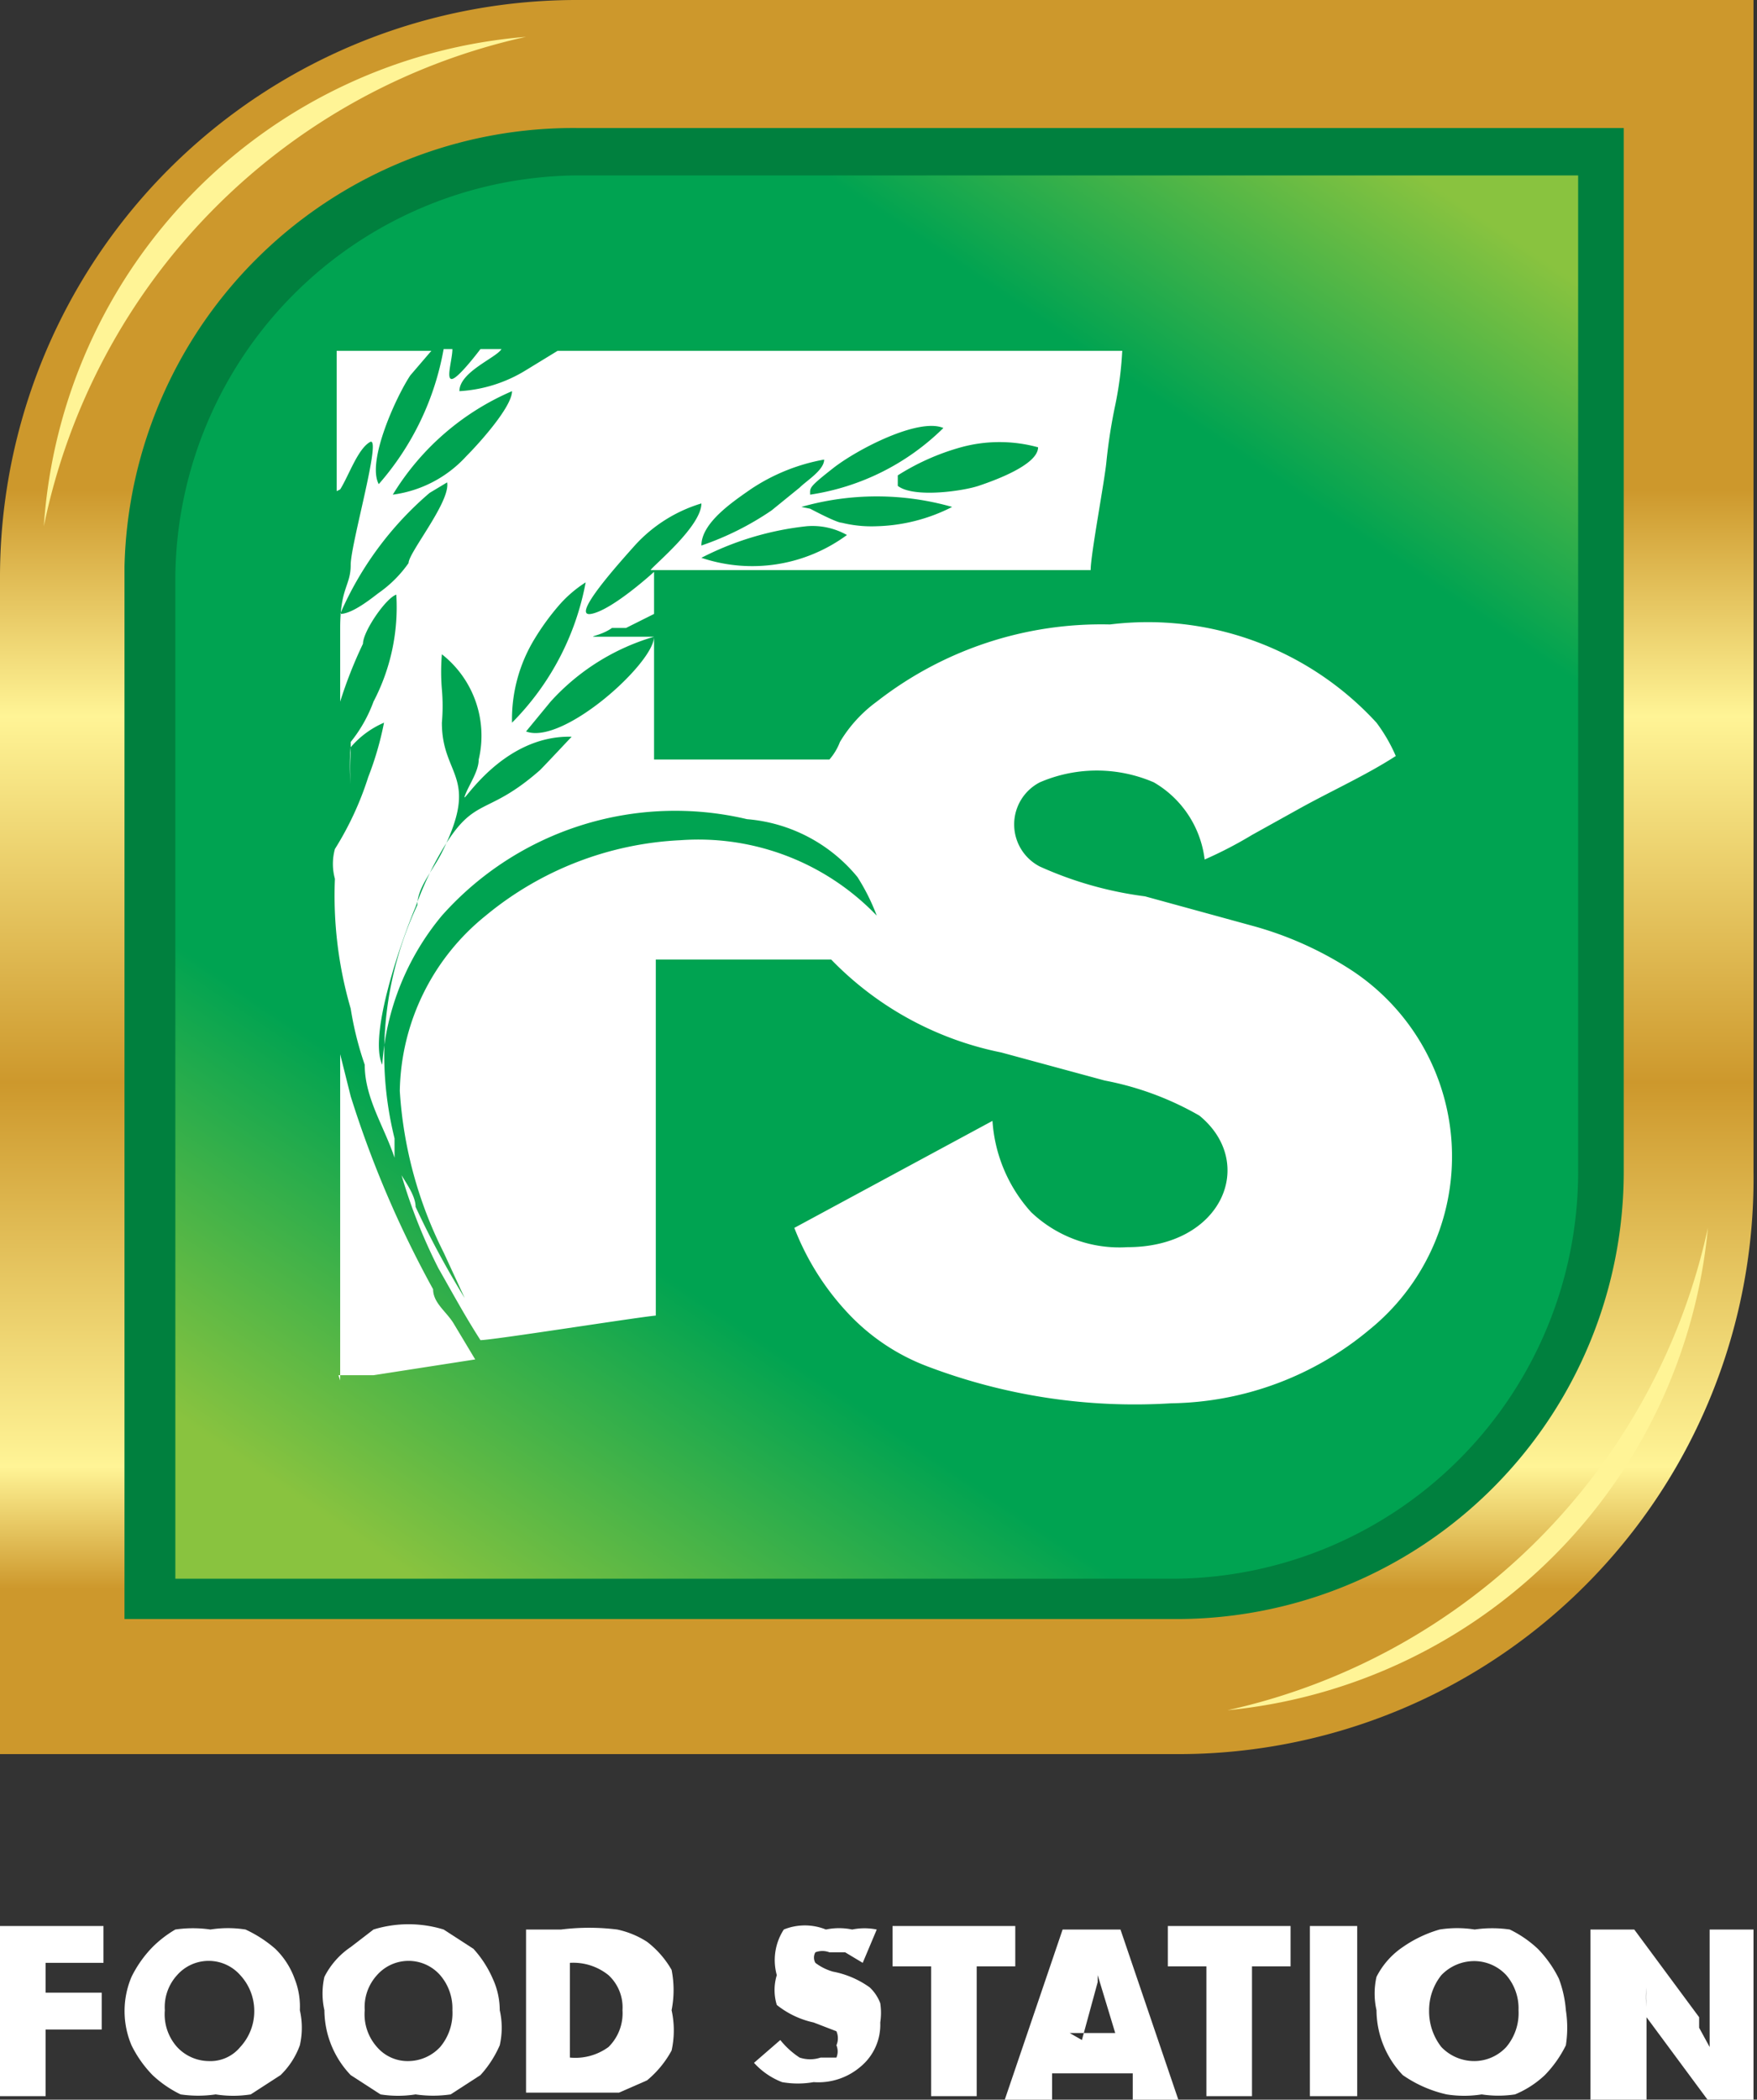 <svg xmlns="http://www.w3.org/2000/svg" xmlns:xlink="http://www.w3.org/1999/xlink" viewBox="0 0 10.02 11.97"><rect x="0" y="0" width="10.02" height="11.97" fill="#333333" stroke="none"/><defs><style>.cls-1,.cls-2,.cls-3,.cls-4,.cls-5{fill-rule:evenodd;}.cls-1{fill:url(#GradientFill_1);}.cls-2{fill:#fff496;}.cls-3{fill:#00803e;}.cls-4{fill:url(#GradientFill_2);}.cls-5,.cls-6{fill:#fff;}</style><linearGradient id="GradientFill_1" x1="5" y1="9.96" x2="5" gradientUnits="userSpaceOnUse"><stop offset="0" stop-color="#cd982c"/><stop offset="0.09" stop-color="#cd982c"/><stop offset="0.16" stop-color="#fff496"/><stop offset="0.38" stop-color="#cd982c"/><stop offset="0.59" stop-color="#fff496"/><stop offset="0.72" stop-color="#cd982c"/><stop offset="1" stop-color="#cd982c"/></linearGradient><linearGradient id="GradientFill_2" x1="1.88" y1="9.62" x2="8.13" y2="0.34" gradientUnits="userSpaceOnUse"><stop offset="0" stop-color="#89c33f"/><stop offset="0.07" stop-color="#89c33f"/><stop offset="0.27" stop-color="#00a351"/><stop offset="0.78" stop-color="#00a351"/><stop offset="0.95" stop-color="#89c33f"/><stop offset="1" stop-color="#89c33f"/></linearGradient></defs><g id="Layer_2" data-name="Layer 2"><g id="Layer_1-2" data-name="Layer 1"><path class="cls-1" d="M10,0H3.3A3.29,3.29,0,0,0,0,3.28V10H6.71A3.28,3.28,0,0,0,10,6.68h0Z"/><path class="cls-2" d="M7,9.75A3.05,3.05,0,0,0,9.74,7,3.6,3.6,0,0,1,7,9.75Z"/><path class="cls-2" d="M3,.21A3,3,0,0,0,.25,3,3.6,3.6,0,0,1,3,.21Z"/><path class="cls-3" d="M9.26.73V6.68A2.55,2.55,0,0,1,6.71,9.23h-6v-6A2.56,2.56,0,0,1,3.3.73Z"/><path class="cls-4" d="M9,6.68V1H3.3A2.31,2.31,0,0,0,1,3.28H1V9H6.71A2.32,2.32,0,0,0,9,6.68Z"/><path class="cls-5" d="M4,3.11c0-.13.18-.25.28-.32a1.1,1.1,0,0,1,.42-.17c0,.06-.1.12-.14.16l-.16.13a1.66,1.66,0,0,1-.4.2Zm0,.07a.91.91,0,0,0,.83-.13A.4.4,0,0,0,4.6,3,1.71,1.71,0,0,0,4,3.18Zm.62-.28s.15.08.18.08A.71.71,0,0,0,5,3a1,1,0,0,0,.43-.11,1.57,1.57,0,0,0-.86,0Zm0-.08a1.37,1.37,0,0,0,.76-.38c-.14-.06-.49.12-.63.23s-.13.11-.13.15ZM2.92,4.12a.88.88,0,0,1,.13-.48,1.4,1.4,0,0,1,.13-.18.7.7,0,0,1,.16-.14,1.53,1.53,0,0,1-.42.8Zm-.68-1.3a1.48,1.48,0,0,1,.68-.59c0,.09-.19.3-.26.37a.69.69,0,0,1-.42.22ZM3,4.17c.21.08.73-.39.73-.54A1.28,1.28,0,0,0,3.14,4L3,4.17ZM5.12,2.71a1.34,1.34,0,0,1,.36-.16.83.83,0,0,1,.44,0c0,.1-.25.19-.34.22s-.37.07-.46,0ZM1.94,3.5c.07,0,.18-.09.22-.12a.69.69,0,0,0,.17-.17c0-.06.24-.35.22-.46l-.1.06a1.9,1.9,0,0,0-.51.69Zm0,4.37c0-.44,0-1,0-1.4,0,0,0-.44,0-.46L2,6.25a6,6,0,0,0,.47,1.1c0,.08.08.13.12.2l.12.2-.58.09-.2,0Zm0-5.08c.05-.08.1-.23.17-.27S2,3.1,2,3.22s-.06.13-.06.36c0,0,0,.4,0,.42a2.52,2.52,0,0,1,.13-.33c0-.07.13-.26.19-.28A1.16,1.16,0,0,1,2.13,4,.81.81,0,0,1,2,4.23s0,0,0,.06a1.15,1.15,0,0,0,0,.18A1.08,1.08,0,0,1,2,4.26a.52.52,0,0,1,.19-.14,1.81,1.81,0,0,1-.09.31,1.79,1.79,0,0,1-.19.41.32.32,0,0,0,0,.17A2.3,2.3,0,0,0,2,5.75a1.87,1.87,0,0,0,.08.32c0,.19.11.35.17.53l0,.07,0-.18a2,2,0,0,1,.13-1.33c0-.1.09-.2.14-.3.22-.44,0-.43,0-.74a1.08,1.08,0,0,0,0-.19,1.2,1.2,0,0,1,0-.2.59.59,0,0,1,.21.6c0,.07-.06.15-.08.21s.21-.35.61-.34c0,0-.15.16-.18.19-.33.29-.38.12-.6.53a1.89,1.89,0,0,0-.11.25c-.08.19-.27.73-.19.9a1.48,1.48,0,0,1,.34-.85,1.78,1.78,0,0,1,1.74-.55A.91.91,0,0,1,4.89,5,1.18,1.18,0,0,1,5,5.22a1.41,1.41,0,0,0-1.12-.43,1.88,1.88,0,0,0-1.11.43,1.31,1.31,0,0,0-.49,1,2.37,2.37,0,0,0,.25.92l.12.26a5,5,0,0,1-.28-.52c0-.06-.05-.13-.08-.18a3.08,3.08,0,0,0,.21.53c.08.14.15.27.24.41l0,0c.07,0,.89-.13,1-.14V5.47h1A1.86,1.86,0,0,0,5.71,6l.59.16a1.73,1.73,0,0,1,.54.2c.33.27.13.75-.41.75a.73.73,0,0,1-.55-.2.86.86,0,0,1-.22-.52L4.53,7a1.5,1.5,0,0,0,.3.48,1.2,1.2,0,0,0,.46.31A3.33,3.33,0,0,0,6.68,8a1.8,1.8,0,0,0,1.13-.42,1.27,1.27,0,0,0-.12-2.06,2,2,0,0,0-.54-.24l-.62-.17a2.11,2.11,0,0,1-.6-.17.27.27,0,0,1,0-.48.82.82,0,0,1,.65,0,.59.59,0,0,1,.29.44l0,0a2.34,2.34,0,0,0,.27-.14l.27-.15c.18-.1.38-.19.55-.3a.93.93,0,0,0-.11-.19,1.77,1.77,0,0,0-1.52-.56A2.08,2.08,0,0,0,5,4a.78.78,0,0,0-.21.23.33.33,0,0,1-.06.1h-1v-.7c-.1,0-.22,0-.31,0s0,0,.07-.05l.08,0,.16-.08V3.26s-.24.22-.36.24.17-.3.25-.39A.84.84,0,0,1,4,2.87c0,.13-.27.35-.29.38H6.22c0-.09.08-.51.09-.62a3.06,3.06,0,0,1,.05-.32A2,2,0,0,0,6.4,2c-.15,0-.34,0-.49,0H3.28c-.06,0-.07,0-.1,0L3,2.11a.81.81,0,0,1-.38.12c0-.11.21-.19.24-.24H2.74s-.12.16-.16.17,0-.11,0-.17H2.53a1.59,1.59,0,0,1-.37.77c-.07-.13.1-.5.18-.62L2.46,2H1.92c0,.14,0,.51,0,.7v.1Z"/><polygon class="cls-5" points="0 11.95 0 10.98 0.59 10.98 0.59 11.19 0.26 11.19 0.26 11.36 0.58 11.36 0.58 11.57 0.26 11.57 0.26 11.95 0 11.95"/><path class="cls-5" d="M1.19,11.75a.22.22,0,0,0,.18-.08.3.3,0,0,0,.08-.21.3.3,0,0,0-.08-.2.24.24,0,0,0-.36,0,.27.27,0,0,0-.07.2.28.28,0,0,0,.07.21.25.25,0,0,0,.18.08Zm.52-.29a.45.45,0,0,1,0,.2.45.45,0,0,1-.11.17l-.17.11a.64.64,0,0,1-.2,0,.69.69,0,0,1-.2,0,.64.64,0,0,1-.16-.11.66.66,0,0,1-.12-.17.5.5,0,0,1,0-.39.66.66,0,0,1,.12-.17A.64.64,0,0,1,1,11a.69.69,0,0,1,.2,0,.64.64,0,0,1,.2,0,.71.71,0,0,1,.17.11.45.45,0,0,1,.11.17A.43.43,0,0,1,1.71,11.46Z"/><path class="cls-5" d="M2.33,11.75a.25.25,0,0,0,.18-.08.3.3,0,0,0,.07-.21.29.29,0,0,0-.07-.2.24.24,0,0,0-.36,0,.27.27,0,0,0-.07.2.28.28,0,0,0,.07.21.23.23,0,0,0,.18.08Zm.52-.29a.45.45,0,0,1,0,.2.62.62,0,0,1-.11.17l-.17.11a.69.69,0,0,1-.2,0,.64.64,0,0,1-.2,0L2,11.83a.54.54,0,0,1-.15-.37.43.43,0,0,1,0-.19A.45.45,0,0,1,2,11.1L2.13,11a.68.68,0,0,1,.4,0l.17.11a.62.62,0,0,1,.11.17A.43.43,0,0,1,2.85,11.46Z"/><path class="cls-5" d="M3.25,11.73h0a.32.32,0,0,0,.22-.06.27.27,0,0,0,.08-.21.25.25,0,0,0-.08-.2.32.32,0,0,0-.22-.07h0v.54ZM3,12V11h.2a1.29,1.29,0,0,1,.32,0,.51.51,0,0,1,.17.07.54.54,0,0,1,.14.16.59.59,0,0,1,0,.23.53.53,0,0,1,0,.23.58.58,0,0,1-.14.17l-.16.07-.28,0H3Z"/><path class="cls-5" d="M4.45,11.63a.47.47,0,0,0,.11.1.19.19,0,0,0,.12,0l.09,0a.09.09,0,0,0,0-.07.1.1,0,0,0,0-.08l-.13-.05a.51.51,0,0,1-.21-.1.29.29,0,0,1,0-.17A.32.32,0,0,1,4.47,11,.32.32,0,0,1,4.71,11a.37.37,0,0,1,.15,0A.35.35,0,0,1,5,11l-.08.19-.1-.06-.09,0a.11.11,0,0,0-.08,0,.06.06,0,0,0,0,.06.05.05,0,0,0,0,0,.3.3,0,0,0,.1.05h0a.53.53,0,0,1,.21.09.24.24,0,0,1,.06.09.36.36,0,0,1,0,.11.31.31,0,0,1-.11.25.37.37,0,0,1-.27.09.52.52,0,0,1-.18,0,.42.42,0,0,1-.16-.11Z"/><polygon class="cls-5" points="5.31 11.95 5.31 11.21 5.09 11.21 5.09 10.98 5.79 10.98 5.79 11.21 5.57 11.21 5.57 11.95 5.31 11.95"/><path class="cls-5" d="M6.1,11.59h.26l-.1-.33a.1.1,0,0,1,0,0l0-.09,0,.07,0,.06-.09.33ZM5.72,12l.34-1h.33l.34,1H6.46l0-.18H6L6,12Z"/><polygon class="cls-5" points="6.88 11.95 6.88 11.21 6.66 11.21 6.66 10.98 7.36 10.98 7.36 11.21 7.14 11.21 7.14 11.95 6.88 11.95"/><rect class="cls-6" x="7.47" y="10.98" width="0.27" height="0.97"/><path class="cls-5" d="M8.41,11.75a.25.25,0,0,0,.18-.08.3.3,0,0,0,.07-.21.29.29,0,0,0-.07-.2.25.25,0,0,0-.18-.08.26.26,0,0,0-.19.08.32.32,0,0,0-.07.2.33.33,0,0,0,.07.21.26.26,0,0,0,.19.08Zm.52-.29a.65.65,0,0,1,0,.2.66.66,0,0,1-.12.17.56.56,0,0,1-.17.11.63.63,0,0,1-.19,0,.64.64,0,0,1-.2,0A.71.71,0,0,1,8,11.83a.54.54,0,0,1-.15-.37.43.43,0,0,1,0-.19A.45.45,0,0,1,8,11.1.71.71,0,0,1,8.21,11a.64.64,0,0,1,.2,0,.69.69,0,0,1,.2,0,.64.64,0,0,1,.16.11.66.66,0,0,1,.12.17A.65.65,0,0,1,8.93,11.46Z"/><path class="cls-5" d="M9.07,12V11h.25l.37.5s0,0,0,.06l.06.11s0-.08,0-.11V11H10v1H9.76l-.37-.5s0,0,0-.06a.54.54,0,0,1,0-.11.41.41,0,0,0,0,.11V12Z"/></g></g></svg>